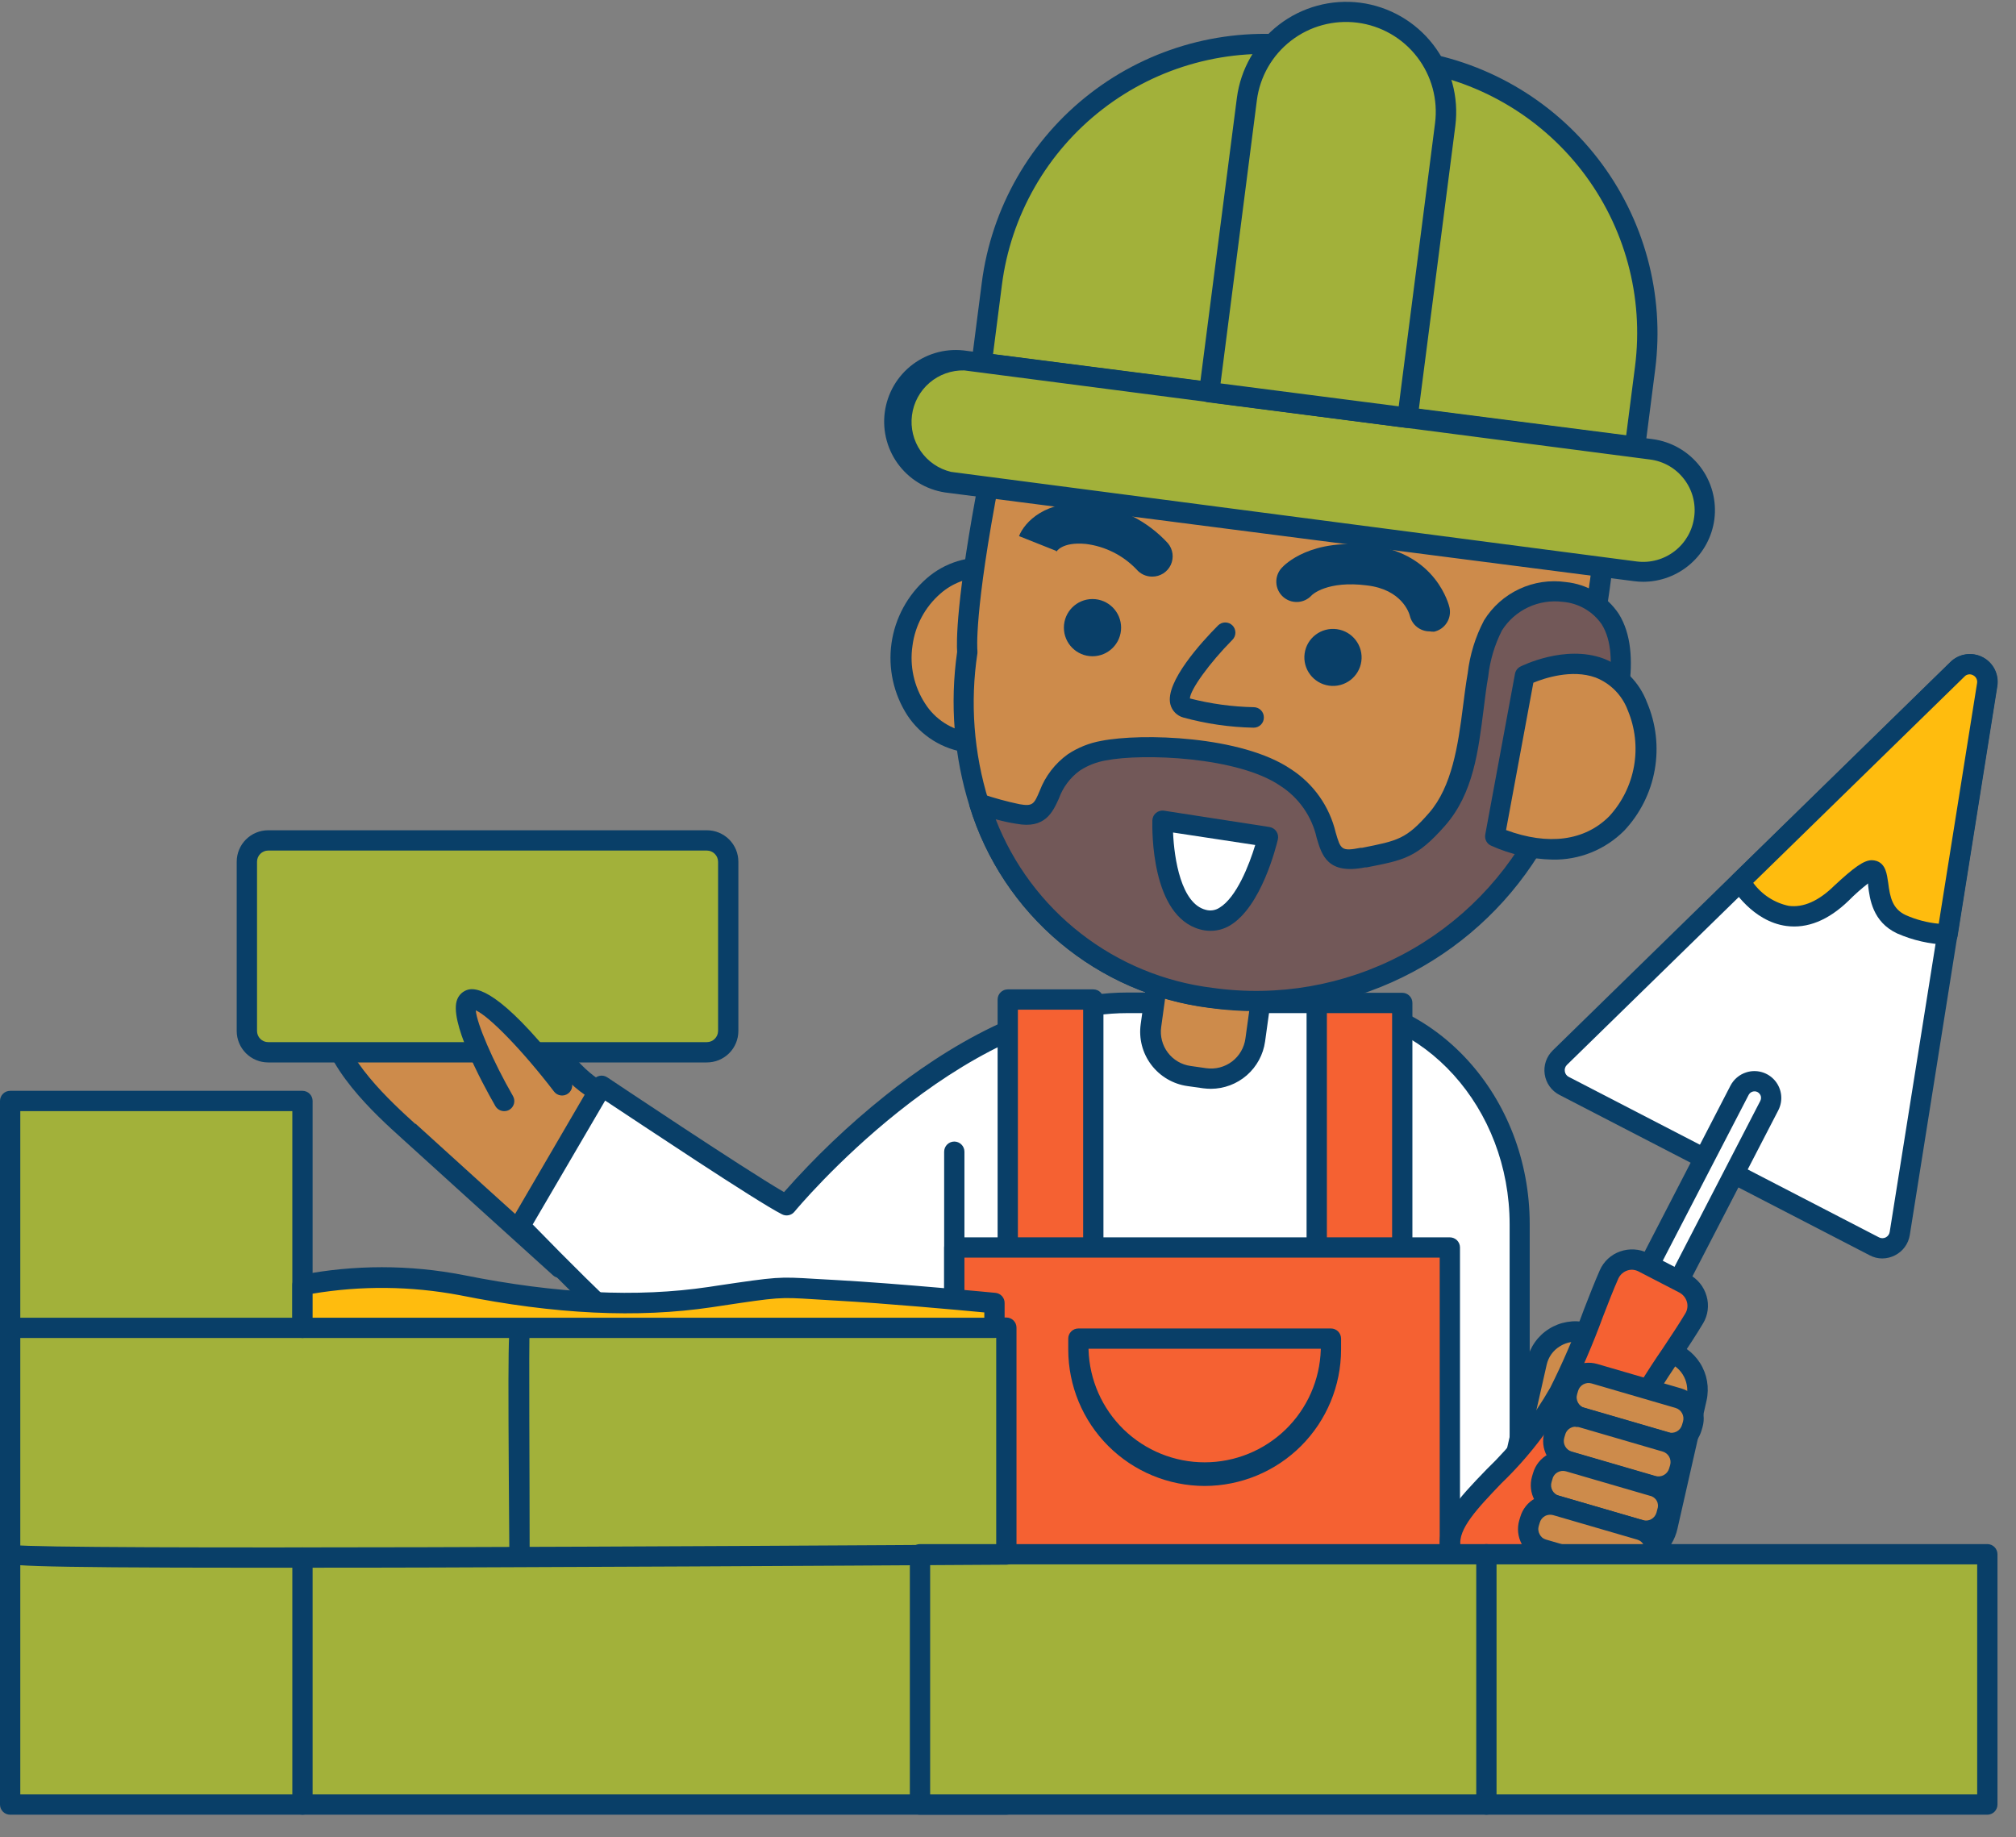 <svg width="79" height="72" viewBox="0 0 79 72" fill="none" xmlns="http://www.w3.org/2000/svg">
<rect x="0" y="0" width="79" height="72" fill="#808080" stroke="none"/>
<path d="M25.908 45.028C24.521 46.515 23.232 48.101 21.932 49.684L16.024 44.336C14.565 43.012 11.63 40.268 13.535 38.248C13.869 37.954 14.249 37.715 14.66 37.541C15.531 37.075 16.405 36.376 17.384 36.535C17.981 36.687 18.523 37.009 18.942 37.461C19.71 38.094 20.432 38.78 21.105 39.513C21.658 40.173 21.527 40.531 21.873 41.242C22.218 41.954 23.133 42.519 23.718 43.048L25.908 45.028Z" fill="#CD8B4B"/>
<path d="M21.94 50.078C21.842 50.078 21.747 50.043 21.674 49.978L18.549 47.151L15.765 44.626C14.736 43.696 12.584 41.763 12.521 39.855C12.506 39.509 12.563 39.165 12.688 38.842C12.813 38.52 13.004 38.227 13.248 37.982C13.538 37.701 13.876 37.473 14.246 37.31L14.485 37.179L15.006 36.881C15.726 36.459 16.541 35.982 17.459 36.129C18.132 36.293 18.744 36.648 19.221 37.151C19.384 37.298 19.551 37.449 19.721 37.596C20.329 38.103 20.898 38.655 21.423 39.247C21.711 39.583 21.913 39.984 22.012 40.416C22.067 40.636 22.144 40.851 22.242 41.056C22.559 41.536 22.964 41.951 23.435 42.28C23.63 42.439 23.833 42.594 23.988 42.742L26.175 44.73C26.214 44.765 26.246 44.808 26.268 44.856C26.291 44.903 26.304 44.955 26.306 45.008C26.308 45.061 26.3 45.114 26.282 45.164C26.263 45.214 26.235 45.26 26.199 45.298C24.895 46.698 23.654 48.213 22.453 49.672L22.246 49.926C22.212 49.968 22.17 50.002 22.122 50.026C22.074 50.051 22.022 50.066 21.968 50.07L21.94 50.078ZM16.29 44.038L19.073 46.563L21.889 49.107C22.994 47.755 24.135 46.364 25.336 45.052L23.443 43.338C23.292 43.203 23.113 43.056 22.926 42.909C22.355 42.512 21.872 42.001 21.507 41.41C21.387 41.163 21.294 40.904 21.229 40.638C21.16 40.316 21.011 40.016 20.795 39.767C20.297 39.207 19.757 38.685 19.181 38.205L18.668 37.752C18.302 37.354 17.832 37.066 17.312 36.92C16.676 36.817 16.052 37.187 15.388 37.577C15.205 37.684 15.022 37.791 14.839 37.887L14.596 38.014C14.304 38.135 14.035 38.306 13.801 38.519C13.631 38.688 13.498 38.89 13.409 39.114C13.321 39.337 13.28 39.575 13.288 39.815C13.352 41.406 15.399 43.246 16.27 44.038H16.29Z" fill="#093F68"/>
<path d="M23.586 42.559C23.586 42.559 29.69 46.658 30.823 47.227C30.823 47.227 37.324 39.302 44.179 39.302H51.69C56.035 39.302 59.554 43.187 59.554 47.982V61.457H37.395V52.686C34.318 54.435 32.576 55.469 31.169 55.783C29.181 56.24 26.843 54.702 20.382 48.054L23.586 42.559Z" fill="white"/>
<path d="M59.554 61.855H37.395C37.29 61.855 37.189 61.813 37.114 61.738C37.04 61.664 36.998 61.562 36.998 61.457V53.362C34.278 54.908 32.624 55.843 31.26 56.145C29.014 56.662 26.509 54.904 20.095 48.304C20.035 48.242 19.996 48.162 19.985 48.075C19.974 47.989 19.992 47.902 20.036 47.827L23.232 42.348C23.26 42.301 23.296 42.26 23.34 42.228C23.384 42.195 23.433 42.172 23.486 42.16C23.539 42.148 23.594 42.146 23.648 42.156C23.701 42.166 23.752 42.187 23.797 42.217C23.857 42.256 29.141 45.795 30.723 46.714C31.929 45.345 33.251 44.084 34.676 42.944C36.99 41.095 40.513 38.893 44.171 38.893H51.682C56.238 38.893 59.944 42.964 59.944 47.97V61.445C59.946 61.498 59.937 61.55 59.918 61.599C59.899 61.648 59.871 61.693 59.835 61.731C59.798 61.769 59.755 61.8 59.707 61.821C59.659 61.842 59.607 61.854 59.554 61.855ZM37.793 61.059H59.157V47.982C59.157 43.413 55.809 39.7 51.69 39.7H44.179C37.594 39.7 31.197 47.401 31.133 47.481C31.076 47.552 30.996 47.6 30.907 47.619C30.818 47.638 30.725 47.626 30.644 47.584C29.65 47.083 25.046 44.006 23.714 43.127L20.875 47.982C26.747 54.01 29.224 55.811 31.081 55.386C32.346 55.091 33.972 54.169 36.648 52.638L37.185 52.332C37.245 52.298 37.313 52.28 37.383 52.281C37.452 52.281 37.52 52.3 37.58 52.335C37.64 52.37 37.69 52.42 37.724 52.48C37.759 52.54 37.777 52.608 37.777 52.678L37.793 61.059Z" fill="#093F68"/>
<path d="M47.202 42.255L46.587 42.169C46.127 42.105 45.71 41.861 45.43 41.49C45.149 41.119 45.028 40.651 45.092 40.191L45.421 37.828L49.52 38.398L49.192 40.761C49.16 40.99 49.083 41.211 48.965 41.41C48.848 41.609 48.692 41.783 48.507 41.922C48.322 42.061 48.112 42.162 47.888 42.219C47.663 42.276 47.43 42.288 47.202 42.255Z" fill="#CD8B4B"/>
<path d="M47.451 42.666C47.35 42.665 47.249 42.659 47.149 42.646L46.532 42.559C45.968 42.48 45.458 42.18 45.114 41.725C44.77 41.27 44.621 40.698 44.7 40.133L45.026 37.783C45.033 37.731 45.05 37.682 45.077 37.637C45.103 37.592 45.139 37.552 45.181 37.521C45.265 37.458 45.371 37.431 45.475 37.445L49.562 38.014C49.666 38.029 49.76 38.084 49.823 38.167C49.886 38.251 49.914 38.355 49.9 38.459L49.574 40.813C49.502 41.326 49.248 41.795 48.858 42.136C48.468 42.476 47.969 42.664 47.451 42.666ZM46.656 41.771L47.272 41.859C47.449 41.883 47.628 41.873 47.801 41.828C47.973 41.783 48.135 41.705 48.277 41.598C48.419 41.49 48.539 41.356 48.629 41.202C48.719 41.048 48.778 40.878 48.803 40.702L49.073 38.745L45.773 38.284L45.503 40.245C45.478 40.42 45.488 40.6 45.533 40.772C45.578 40.944 45.656 41.105 45.763 41.247C45.87 41.389 46.004 41.508 46.157 41.598C46.31 41.688 46.48 41.747 46.656 41.771Z" fill="#093F68"/>
<path d="M41.47 26.1C41.733 24.21 40.575 22.487 38.883 22.252C37.19 22.016 35.605 23.358 35.343 25.248C35.08 27.138 36.238 28.861 37.93 29.096C39.623 29.332 41.207 27.99 41.47 26.1Z" fill="#CD8B4B"/>
<path d="M38.342 29.521C38.193 29.522 38.044 29.512 37.896 29.489C37.425 29.429 36.972 29.268 36.569 29.017C36.165 28.765 35.821 28.43 35.558 28.034C35.019 27.199 34.797 26.198 34.934 25.213C35.072 24.228 35.559 23.326 36.306 22.67C36.66 22.358 37.077 22.126 37.528 21.989C37.979 21.852 38.455 21.813 38.922 21.875C40.827 22.141 42.139 24.07 41.849 26.173C41.719 27.16 41.231 28.064 40.477 28.714C39.882 29.226 39.126 29.512 38.342 29.521ZM38.517 22.622C37.905 22.63 37.315 22.855 36.855 23.258C36.251 23.782 35.86 24.509 35.757 25.302C35.639 26.094 35.816 26.902 36.254 27.573C36.447 27.877 36.703 28.135 37.006 28.33C37.308 28.525 37.65 28.652 38.006 28.701C38.363 28.751 38.726 28.722 39.07 28.617C39.414 28.512 39.732 28.334 40 28.093C40.604 27.568 40.995 26.84 41.097 26.046C41.328 24.376 40.322 22.865 38.851 22.646C38.733 22.629 38.615 22.621 38.497 22.622H38.517Z" fill="#093F68"/>
<path d="M63.24 17.811C62.966 21.255 62.365 27.31 60.855 30.288C58.258 35.418 52.723 39.831 47.455 39.103C45.369 38.85 43.401 37.997 41.789 36.648C40.178 35.298 38.993 33.511 38.377 31.501C37.773 29.584 37.611 27.554 37.904 25.565C37.904 25.565 37.741 24.11 38.787 18.674C39.833 13.239 40.437 10.408 51.173 10.181C59.455 10.01 63.519 14.364 63.24 17.811Z" fill="#CD8B4B"/>
<path d="M48.529 39.565C48.151 39.566 47.773 39.541 47.399 39.489C45.24 39.221 43.205 38.335 41.537 36.938C39.87 35.541 38.641 33.691 38 31.613C37.384 29.652 37.216 27.579 37.507 25.545C37.483 25.223 37.447 23.517 38.397 18.591C39.427 13.239 40.047 10.01 51.165 9.776C57.395 9.652 60.528 11.967 61.84 13.354C63.153 14.742 63.761 16.3 63.638 17.827C63.133 24.094 62.342 28.221 61.208 30.451C58.099 36.614 52.707 39.565 48.529 39.565ZM51.634 10.567H51.181C40.708 10.79 40.199 13.446 39.177 18.738C38.155 24.03 38.298 25.497 38.302 25.497C38.304 25.529 38.304 25.561 38.302 25.593C38.009 27.529 38.158 29.507 38.739 31.378C39.337 33.312 40.48 35.033 42.032 36.334C43.584 37.634 45.478 38.459 47.487 38.71C52.731 39.438 58.095 34.821 60.481 30.11C62.071 26.929 62.644 20.042 62.827 17.784C62.93 16.483 62.369 15.112 61.236 13.919C59.252 11.784 55.761 10.575 51.634 10.575V10.567Z" fill="#093F68"/>
<path d="M43.236 29.414C44.664 29.131 48.54 29.215 50.369 30.459C52.787 32.105 51.264 34.038 53.399 33.605C54.882 33.31 55.316 33.239 56.31 32.09C57.618 30.583 57.586 28.324 57.9 26.436C57.977 25.757 58.176 25.098 58.489 24.491C58.78 24.025 59.2 23.654 59.699 23.421C60.197 23.189 60.752 23.106 61.296 23.183C65.105 23.787 62.962 28.75 62.381 30.996L60.727 30.765L60.588 32.117C59.412 34.518 57.508 36.486 55.147 37.74C52.787 38.994 50.091 39.472 47.443 39.103C45.357 38.85 43.389 37.997 41.777 36.648C40.166 35.298 38.981 33.511 38.365 31.501C38.859 31.665 39.362 31.797 39.873 31.899C41.328 32.153 40.747 30.789 42.067 29.879C42.421 29.645 42.819 29.487 43.236 29.414Z" fill="#725858"/>
<path d="M49.252 39.624C48.632 39.625 48.013 39.582 47.399 39.497C45.239 39.228 43.203 38.341 41.535 36.942C39.868 35.543 38.64 33.692 38 31.612C37.978 31.543 37.976 31.47 37.992 31.4C38.009 31.33 38.045 31.266 38.095 31.214C38.146 31.163 38.21 31.127 38.28 31.11C38.35 31.092 38.424 31.094 38.493 31.115C38.969 31.277 39.455 31.409 39.948 31.513C40.473 31.604 40.521 31.513 40.743 30.988C40.962 30.413 41.345 29.915 41.845 29.556C42.24 29.294 42.685 29.115 43.153 29.032C44.723 28.721 48.656 28.829 50.588 30.141C51.472 30.711 52.1 31.602 52.342 32.626C52.536 33.286 52.56 33.37 53.316 33.222H53.375C54.779 32.944 55.109 32.88 56.004 31.851C56.898 30.821 57.137 29.206 57.328 27.695C57.383 27.262 57.439 26.813 57.514 26.383C57.598 25.658 57.815 24.954 58.155 24.308C58.486 23.773 58.966 23.347 59.536 23.081C60.106 22.814 60.741 22.72 61.363 22.809C61.779 22.851 62.181 22.985 62.539 23.201C62.897 23.417 63.203 23.709 63.435 24.057C64.425 25.648 63.642 28.212 63.069 30.089C62.954 30.487 62.846 30.817 62.771 31.115C62.746 31.21 62.688 31.292 62.606 31.346C62.525 31.401 62.426 31.423 62.33 31.409L61.085 31.234L60.99 32.177C60.983 32.225 60.968 32.272 60.946 32.316C59.873 34.504 58.209 36.348 56.142 37.639C54.076 38.931 51.689 39.618 49.252 39.624ZM39.018 32.105C39.705 33.869 40.857 35.415 42.352 36.578C43.846 37.74 45.627 38.477 47.507 38.709C50.06 39.071 52.662 38.618 54.943 37.416C57.224 36.213 59.067 34.321 60.21 32.01L60.342 30.733C60.347 30.68 60.363 30.629 60.389 30.582C60.414 30.535 60.449 30.494 60.491 30.461C60.533 30.428 60.581 30.404 60.633 30.39C60.684 30.376 60.738 30.372 60.791 30.379L62.099 30.562C62.163 30.34 62.234 30.101 62.314 29.847C62.839 28.113 63.562 25.739 62.767 24.467C62.594 24.215 62.367 24.006 62.103 23.853C61.839 23.701 61.544 23.609 61.24 23.584C60.777 23.525 60.306 23.599 59.884 23.797C59.461 23.996 59.104 24.311 58.855 24.706C58.568 25.27 58.387 25.881 58.318 26.511C58.246 26.908 58.194 27.338 58.139 27.783C57.932 29.409 57.741 31.091 56.624 32.359C55.507 33.628 55.006 33.703 53.55 33.99H53.487C52.023 34.28 51.797 33.513 51.598 32.841C51.505 32.42 51.33 32.022 51.083 31.669C50.836 31.317 50.522 31.016 50.159 30.785C48.509 29.66 44.795 29.509 43.324 29.799C42.964 29.862 42.62 29.997 42.314 30.197C41.935 30.472 41.648 30.856 41.491 31.298C41.252 31.823 40.954 32.491 39.829 32.28C39.586 32.244 39.316 32.185 39.018 32.105Z" fill="#093F68"/>
<path d="M53.346 25.916C53.431 25.305 53.002 24.74 52.389 24.655C51.776 24.57 51.209 24.996 51.124 25.607C51.039 26.218 51.468 26.783 52.081 26.868C52.694 26.954 53.261 26.527 53.346 25.916Z" fill="#093F68"/>
<path d="M42.811 25.716C43.43 25.716 43.932 25.214 43.932 24.595C43.932 23.976 43.43 23.474 42.811 23.474C42.192 23.474 41.69 23.976 41.69 24.595C41.69 25.214 42.192 25.716 42.811 25.716Z" fill="#093F68"/>
<path d="M49.121 28.515C48.191 28.497 47.267 28.363 46.37 28.117C46.246 28.083 46.133 28.016 46.044 27.924C45.954 27.832 45.891 27.718 45.861 27.593C45.65 26.726 47.097 25.147 47.733 24.507C47.808 24.433 47.909 24.392 48.014 24.392C48.119 24.392 48.219 24.433 48.294 24.507C48.331 24.544 48.361 24.588 48.381 24.637C48.401 24.685 48.411 24.737 48.411 24.79C48.411 24.842 48.401 24.894 48.381 24.942C48.361 24.991 48.331 25.035 48.294 25.072C47.403 25.97 46.636 27.032 46.628 27.37C47.446 27.58 48.285 27.695 49.129 27.712C49.234 27.712 49.336 27.754 49.41 27.828C49.485 27.903 49.526 28.004 49.526 28.11C49.528 28.163 49.518 28.216 49.498 28.266C49.478 28.316 49.448 28.361 49.41 28.399C49.372 28.437 49.327 28.466 49.277 28.486C49.228 28.506 49.175 28.516 49.121 28.515Z" fill="#093F68"/>
<path d="M56.023 24.741C55.845 24.742 55.671 24.682 55.53 24.572C55.389 24.462 55.29 24.307 55.248 24.133C55.22 24.018 54.93 23.099 53.566 22.94C52.016 22.741 51.415 23.302 51.391 23.338C51.249 23.49 51.053 23.581 50.844 23.589C50.636 23.598 50.433 23.525 50.278 23.386C50.199 23.315 50.136 23.23 50.09 23.134C50.045 23.039 50.019 22.935 50.015 22.83C50.01 22.724 50.026 22.619 50.062 22.52C50.099 22.421 50.154 22.33 50.226 22.252C50.338 22.129 51.375 21.06 53.773 21.378C56.29 21.704 56.779 23.716 56.799 23.799C56.822 23.901 56.825 24.007 56.808 24.11C56.791 24.214 56.753 24.312 56.697 24.401C56.641 24.49 56.568 24.567 56.483 24.627C56.397 24.687 56.301 24.73 56.198 24.753C56.14 24.755 56.081 24.751 56.023 24.741Z" fill="#093F68"/>
<path d="M45.141 22.595C45.025 22.594 44.91 22.568 44.805 22.519C44.7 22.469 44.607 22.398 44.532 22.308C44.004 21.758 43.302 21.406 42.544 21.314C41.614 21.227 41.399 21.612 41.391 21.628C41.393 21.615 41.393 21.602 41.391 21.588L39.932 21.008C40.147 20.459 40.974 19.573 42.696 19.732C43.873 19.861 44.964 20.414 45.765 21.286C45.863 21.402 45.925 21.544 45.946 21.694C45.966 21.844 45.942 21.997 45.879 22.135C45.815 22.272 45.713 22.388 45.585 22.47C45.457 22.551 45.308 22.595 45.157 22.595H45.141Z" fill="#093F68"/>
<path d="M59.741 26.475C59.741 26.475 62.95 24.857 64.163 27.668C65.375 30.479 63.236 34.726 58.576 32.758L59.741 26.475Z" fill="#CD8B4B"/>
<path d="M60.827 33.684C60.003 33.664 59.192 33.48 58.441 33.143C58.356 33.108 58.287 33.045 58.243 32.965C58.2 32.884 58.185 32.791 58.202 32.702L59.367 26.403C59.379 26.343 59.403 26.287 59.44 26.238C59.476 26.189 59.524 26.149 59.578 26.121C59.65 26.085 61.324 25.254 62.827 25.803C63.218 25.952 63.573 26.183 63.868 26.48C64.164 26.777 64.393 27.133 64.54 27.525C64.896 28.358 65.001 29.276 64.843 30.168C64.685 31.06 64.27 31.887 63.65 32.547C63.281 32.918 62.84 33.21 62.355 33.406C61.87 33.601 61.35 33.696 60.827 33.684ZM59.017 32.527C60.672 33.139 62.099 32.952 63.061 31.986C63.566 31.436 63.903 30.754 64.032 30.019C64.161 29.284 64.076 28.527 63.789 27.839C63.681 27.548 63.513 27.282 63.296 27.06C63.079 26.838 62.817 26.665 62.528 26.551C61.59 26.209 60.501 26.582 60.087 26.753L59.017 32.527Z" fill="#093F68"/>
<path d="M49.69 32.805L45.566 32.181C45.566 32.181 45.471 35.605 47.157 36.058C48.843 36.511 49.69 32.805 49.69 32.805Z" fill="white"/>
<path d="M47.427 36.475C47.293 36.475 47.159 36.456 47.029 36.42C45.105 35.903 45.149 32.531 45.157 32.149C45.158 32.093 45.172 32.038 45.197 31.987C45.221 31.936 45.257 31.891 45.3 31.855C45.343 31.819 45.393 31.793 45.448 31.778C45.502 31.763 45.558 31.759 45.614 31.768L49.749 32.408C49.803 32.417 49.854 32.436 49.9 32.466C49.946 32.495 49.985 32.534 50.016 32.579C50.047 32.624 50.068 32.676 50.078 32.73C50.089 32.784 50.087 32.839 50.075 32.893C50.012 33.163 49.427 35.533 48.199 36.265C47.966 36.405 47.699 36.478 47.427 36.475ZM45.968 32.623C46.012 33.66 46.286 35.406 47.248 35.652C47.339 35.678 47.434 35.684 47.528 35.669C47.621 35.655 47.71 35.621 47.789 35.569C48.449 35.171 48.95 33.903 49.188 33.112L45.968 32.623Z" fill="#093F68"/>
<path d="M37.395 53.083C37.29 53.083 37.189 53.041 37.114 52.967C37.04 52.892 36.998 52.791 36.998 52.686V45.131C36.998 45.026 37.04 44.924 37.114 44.85C37.189 44.775 37.29 44.733 37.395 44.733C37.501 44.733 37.602 44.775 37.676 44.85C37.751 44.924 37.793 45.026 37.793 45.131V52.686C37.793 52.791 37.751 52.892 37.676 52.967C37.602 53.041 37.501 53.083 37.395 53.083Z" fill="#093F68"/>
<path d="M50.925 1.82L55.152 2.365C57.986 2.73 60.559 4.206 62.306 6.468C64.052 8.73 64.827 11.594 64.462 14.428L64.064 17.52L38.463 14.222L38.861 11.13C39.226 8.296 40.702 5.723 42.964 3.977C45.227 2.231 48.09 1.455 50.925 1.82Z" fill="#A2B13A"/>
<path d="M64.071 17.911H64.019L38.417 14.614C38.365 14.607 38.316 14.59 38.271 14.563C38.225 14.537 38.186 14.501 38.155 14.459C38.122 14.419 38.098 14.373 38.084 14.323C38.071 14.273 38.068 14.22 38.075 14.169L38.473 11.076C38.852 8.136 40.382 5.468 42.728 3.657C45.073 1.846 48.042 1.04 50.982 1.418L55.208 1.962C58.145 2.345 60.811 3.877 62.621 6.221C64.431 8.566 65.237 11.533 64.862 14.471L64.465 17.565C64.452 17.66 64.405 17.748 64.333 17.812C64.261 17.875 64.168 17.91 64.071 17.911ZM38.914 13.875L63.725 17.056L64.071 14.36C64.421 11.631 63.673 8.874 61.992 6.696C60.31 4.518 57.834 3.096 55.105 2.742L50.878 2.197C49.526 2.023 48.152 2.116 46.836 2.473C45.52 2.83 44.287 3.443 43.208 4.277C42.129 5.111 41.224 6.149 40.547 7.333C39.87 8.517 39.432 9.822 39.26 11.175L38.914 13.875Z" fill="#093F68"/>
<path d="M64.703 17.601L37.831 14.14C36.511 13.97 35.304 14.902 35.134 16.222L35.133 16.226C34.963 17.546 35.895 18.753 37.215 18.923L64.086 22.385C65.406 22.555 66.614 21.623 66.784 20.303L66.784 20.299C66.954 18.979 66.022 17.771 64.703 17.601Z" fill="#A2B13A"/>
<path d="M64.397 22.798C64.276 22.798 64.155 22.79 64.035 22.774L37.169 19.315C36.796 19.276 36.434 19.164 36.106 18.984C35.777 18.804 35.488 18.56 35.255 18.266C35.022 17.973 34.85 17.635 34.75 17.274C34.649 16.913 34.622 16.536 34.67 16.164C34.718 15.792 34.84 15.434 35.028 15.11C35.217 14.786 35.468 14.503 35.768 14.278C36.067 14.053 36.409 13.89 36.772 13.799C37.136 13.708 37.514 13.691 37.884 13.748L64.751 17.207C65.49 17.302 66.161 17.687 66.617 18.277C67.072 18.867 67.275 19.613 67.18 20.352C67.09 21.027 66.759 21.647 66.247 22.096C65.735 22.546 65.078 22.795 64.397 22.798ZM64.139 22.002C64.668 22.069 65.202 21.923 65.624 21.596C66.046 21.27 66.321 20.79 66.389 20.261C66.425 19.999 66.408 19.733 66.34 19.477C66.272 19.222 66.153 18.983 65.992 18.774C65.831 18.563 65.63 18.387 65.401 18.255C65.172 18.124 64.918 18.039 64.656 18.006L37.785 14.515C37.287 14.503 36.802 14.676 36.424 15C36.046 15.324 35.801 15.777 35.737 16.271C35.673 16.765 35.794 17.265 36.077 17.675C36.359 18.085 36.784 18.376 37.268 18.491L64.139 22.002Z" fill="#093F68"/>
<path d="M53.245 0.5C54.276 0.633 55.211 1.17 55.846 1.992C56.48 2.814 56.762 3.855 56.63 4.885L55.15 16.369L47.382 15.368L48.861 3.884C48.926 3.374 49.092 2.882 49.348 2.436C49.604 1.99 49.945 1.598 50.352 1.284C50.76 0.97 51.224 0.739 51.721 0.605C52.217 0.47 52.735 0.435 53.245 0.5Z" fill="#A2B13A"/>
<path d="M55.153 16.766H55.101L47.332 15.764C47.227 15.75 47.133 15.695 47.069 15.612C47.005 15.528 46.976 15.423 46.99 15.318L48.469 3.835C48.617 2.701 49.208 1.671 50.114 0.972C51.019 0.273 52.165 -0.038 53.3 0.106C54.434 0.254 55.462 0.844 56.161 1.749C56.861 2.654 57.173 3.799 57.029 4.933L55.55 16.416C55.539 16.513 55.492 16.602 55.418 16.667C55.345 16.731 55.25 16.767 55.153 16.766ZM47.829 15.024L54.811 15.923L56.234 4.829C56.353 3.904 56.1 2.968 55.529 2.229C54.959 1.49 54.118 1.008 53.193 0.889C52.267 0.77 51.331 1.023 50.592 1.594C49.853 2.164 49.371 3.005 49.252 3.931L47.829 15.024Z" fill="#093F68"/>
<path d="M42.843 39.183H39.491V48.9H42.843V39.183Z" fill="#F56132"/>
<path d="M42.843 49.298H39.491C39.385 49.298 39.284 49.256 39.21 49.182C39.135 49.107 39.093 49.006 39.093 48.901V39.167C39.093 39.062 39.135 38.961 39.21 38.886C39.284 38.811 39.385 38.77 39.491 38.77H42.843C42.948 38.77 43.049 38.811 43.124 38.886C43.198 38.961 43.24 39.062 43.24 39.167V48.885C43.242 48.938 43.234 48.992 43.215 49.042C43.196 49.092 43.167 49.138 43.13 49.176C43.093 49.215 43.048 49.246 42.999 49.267C42.949 49.288 42.896 49.298 42.843 49.298ZM39.888 48.503H42.445V39.565H39.888V48.503Z" fill="#093F68"/>
<path d="M54.95 39.302H51.598V48.897H54.95V39.302Z" fill="#F56132"/>
<path d="M54.95 49.298H51.598C51.493 49.298 51.392 49.256 51.317 49.181C51.242 49.107 51.2 49.006 51.2 48.9V39.302C51.2 39.197 51.242 39.095 51.317 39.021C51.392 38.946 51.493 38.904 51.598 38.904H54.95C55.055 38.904 55.157 38.946 55.231 39.021C55.306 39.095 55.347 39.197 55.347 39.302V48.9C55.347 49.006 55.306 49.107 55.231 49.181C55.157 49.256 55.055 49.298 54.95 49.298ZM51.996 48.503H54.552V39.7H51.996V48.503Z" fill="#093F68"/>
<path d="M56.815 48.897H37.395V61.608H56.815V48.897Z" fill="#F56132"/>
<path d="M56.815 62.006H37.395C37.29 62.006 37.189 61.964 37.114 61.889C37.04 61.815 36.998 61.714 36.998 61.608V48.884C36.998 48.779 37.04 48.678 37.114 48.603C37.189 48.529 37.29 48.487 37.395 48.487H56.815C56.92 48.487 57.021 48.529 57.096 48.603C57.17 48.678 57.212 48.779 57.212 48.884V61.608C57.212 61.714 57.17 61.815 57.096 61.889C57.021 61.964 56.92 62.006 56.815 62.006ZM37.793 61.21H56.417V49.282H37.793V61.21Z" fill="#093F68"/>
<path d="M60.263 60.262L63.501 60.996C64.334 61.185 65.163 60.663 65.352 59.829L66.49 54.808C66.679 53.975 66.156 53.146 65.323 52.957L62.085 52.224C61.252 52.035 60.424 52.557 60.235 53.39L59.097 58.412C58.908 59.245 59.43 60.073 60.263 60.262Z" fill="#CD8B4B"/>
<path d="M63.84 61.433C63.696 61.434 63.552 61.416 63.411 61.382L60.167 60.638C59.664 60.523 59.228 60.214 58.954 59.778C58.679 59.342 58.589 58.815 58.703 58.312L59.841 53.286C59.897 53.038 60.002 52.803 60.149 52.595C60.296 52.387 60.483 52.209 60.699 52.074C60.914 51.938 61.154 51.846 61.406 51.803C61.657 51.76 61.914 51.767 62.163 51.823L65.407 52.555C65.91 52.669 66.346 52.979 66.621 53.415C66.896 53.851 66.987 54.378 66.874 54.881L65.733 59.907C65.638 60.338 65.398 60.724 65.054 61.002C64.71 61.279 64.282 61.431 63.84 61.433ZM61.733 52.578C61.518 52.58 61.307 52.642 61.125 52.758C60.994 52.837 60.881 52.942 60.792 53.066C60.703 53.191 60.641 53.332 60.608 53.481L59.471 58.507C59.437 58.654 59.433 58.806 59.458 58.954C59.483 59.102 59.538 59.244 59.618 59.372C59.698 59.499 59.802 59.609 59.925 59.696C60.048 59.783 60.187 59.845 60.334 59.879L63.578 60.614C63.725 60.648 63.877 60.653 64.025 60.628C64.174 60.603 64.316 60.549 64.444 60.469C64.571 60.388 64.682 60.284 64.769 60.161C64.855 60.038 64.917 59.898 64.95 59.752L66.091 54.726C66.156 54.428 66.102 54.117 65.94 53.86C65.778 53.602 65.521 53.419 65.224 53.35L61.98 52.618C61.899 52.597 61.816 52.585 61.733 52.583V52.578Z" fill="#093F68"/>
<path d="M73.451 48.841L61.292 42.551C61.194 42.501 61.111 42.429 61.047 42.34C60.983 42.252 60.941 42.149 60.925 42.041C60.908 41.933 60.918 41.822 60.953 41.719C60.988 41.615 61.047 41.522 61.125 41.445L68.182 34.551L76.703 26.225C76.807 26.121 76.942 26.053 77.087 26.032C77.233 26.01 77.381 26.036 77.511 26.105C77.641 26.174 77.745 26.282 77.809 26.415C77.872 26.547 77.892 26.697 77.864 26.841L76.306 36.634L74.445 48.344C74.427 48.451 74.384 48.552 74.32 48.639C74.255 48.726 74.171 48.797 74.074 48.845C73.977 48.894 73.87 48.918 73.762 48.918C73.654 48.917 73.547 48.891 73.451 48.841Z" fill="white"/>
<path d="M73.765 49.314C73.592 49.315 73.421 49.273 73.268 49.191L61.109 42.905C60.956 42.826 60.823 42.712 60.723 42.571C60.622 42.431 60.557 42.269 60.532 42.098C60.506 41.928 60.522 41.754 60.577 41.59C60.633 41.427 60.727 41.279 60.85 41.159L76.425 25.943C76.588 25.782 76.797 25.677 77.024 25.643C77.25 25.609 77.481 25.647 77.684 25.752C77.887 25.857 78.052 26.023 78.155 26.227C78.258 26.432 78.294 26.663 78.258 26.889L74.838 48.396C74.811 48.565 74.745 48.725 74.644 48.863C74.543 49.002 74.411 49.114 74.258 49.191C74.106 49.27 73.937 49.312 73.765 49.314ZM73.63 48.487C73.671 48.509 73.716 48.52 73.763 48.52C73.809 48.52 73.855 48.51 73.896 48.489C73.937 48.468 73.973 48.437 74 48.399C74.027 48.362 74.044 48.318 74.051 48.273L77.475 26.766C77.485 26.704 77.475 26.641 77.446 26.586C77.418 26.531 77.372 26.486 77.316 26.459C77.262 26.43 77.2 26.418 77.14 26.428C77.079 26.437 77.023 26.466 76.982 26.511L61.403 41.728C61.37 41.76 61.344 41.8 61.33 41.845C61.315 41.889 61.312 41.936 61.32 41.982C61.326 42.028 61.342 42.071 61.369 42.108C61.395 42.146 61.43 42.176 61.471 42.197L73.63 48.487Z" fill="#093F68"/>
<path d="M69.059 42.432C69.213 42.512 69.33 42.65 69.382 42.816C69.435 42.982 69.42 43.162 69.34 43.316L65.687 50.38L64.521 49.777L68.175 42.714C68.254 42.559 68.393 42.443 68.558 42.39C68.724 42.337 68.904 42.352 69.059 42.432Z" fill="white"/>
<path d="M65.685 50.773C65.622 50.773 65.559 50.758 65.503 50.729L64.338 50.125C64.291 50.101 64.249 50.069 64.215 50.029C64.181 49.99 64.155 49.944 64.139 49.894C64.108 49.794 64.118 49.685 64.167 49.592L67.813 42.538C67.942 42.292 68.163 42.106 68.429 42.022C68.627 41.958 68.84 41.955 69.041 42.013C69.241 42.07 69.419 42.186 69.554 42.345C69.688 42.505 69.773 42.7 69.796 42.907C69.82 43.114 69.781 43.323 69.685 43.509L66.039 50.558C66.006 50.623 65.955 50.677 65.892 50.715C65.83 50.753 65.758 50.773 65.685 50.773ZM65.053 49.604L65.514 49.843L68.978 43.143C69.01 43.082 69.017 43.01 68.998 42.944C68.975 42.88 68.93 42.826 68.87 42.793C68.81 42.762 68.739 42.757 68.674 42.778C68.61 42.798 68.556 42.844 68.524 42.904L65.053 49.604Z" fill="#093F68"/>
<path d="M63.757 55.918C64.62 54.248 65.693 52.852 66.401 51.668C66.469 51.552 66.513 51.424 66.529 51.291C66.546 51.158 66.535 51.023 66.498 50.894C66.461 50.766 66.398 50.646 66.313 50.542C66.228 50.438 66.123 50.353 66.004 50.292L64.413 49.469C64.294 49.407 64.164 49.37 64.03 49.36C63.897 49.35 63.762 49.367 63.636 49.411C63.509 49.455 63.392 49.523 63.293 49.613C63.193 49.703 63.113 49.812 63.057 49.934C62.501 51.198 61.98 52.88 61.113 54.55C59.053 58.526 54.131 60.077 58.727 62.447C63.324 64.817 61.697 59.902 63.757 55.918Z" fill="#F56132"/>
<path d="M60.644 63.461C59.894 63.407 59.167 63.18 58.52 62.797C57.228 62.129 56.564 61.469 56.441 60.717C56.266 59.664 57.141 58.729 58.25 57.584C59.234 56.637 60.078 55.554 60.755 54.367C61.25 53.376 61.688 52.358 62.067 51.318C62.282 50.765 62.485 50.244 62.691 49.775C62.766 49.604 62.876 49.451 63.012 49.324C63.149 49.198 63.311 49.101 63.487 49.039C63.665 48.977 63.854 48.95 64.042 48.962C64.231 48.973 64.415 49.023 64.584 49.107L66.174 49.93C66.344 50.017 66.493 50.138 66.613 50.285C66.734 50.432 66.822 50.602 66.874 50.785C66.927 50.964 66.942 51.153 66.918 51.338C66.894 51.524 66.832 51.702 66.735 51.862C66.473 52.304 66.163 52.769 65.837 53.262C65.207 54.172 64.629 55.117 64.107 56.093C63.522 57.33 63.12 58.645 62.914 59.998C62.608 61.588 62.361 62.821 61.403 63.286C61.166 63.4 60.907 63.46 60.644 63.461ZM63.952 49.755C63.84 49.756 63.73 49.788 63.636 49.849C63.542 49.91 63.466 49.995 63.419 50.097C63.22 50.546 63.022 51.059 62.811 51.604C62.42 52.671 61.97 53.716 61.463 54.733C60.754 55.989 59.866 57.134 58.827 58.133C57.908 59.095 57.113 59.926 57.236 60.586C57.316 61.055 57.872 61.564 58.898 62.093C59.924 62.622 60.66 62.785 61.089 62.578C61.689 62.288 61.912 61.159 62.167 59.855C62.373 58.429 62.785 57.042 63.391 55.735C63.928 54.734 64.52 53.764 65.165 52.829C65.487 52.344 65.793 51.886 66.047 51.461C66.087 51.394 66.112 51.319 66.121 51.242C66.131 51.165 66.125 51.086 66.103 51.012C66.08 50.933 66.041 50.861 65.99 50.798C65.938 50.735 65.873 50.683 65.801 50.646L64.21 49.823C64.13 49.782 64.042 49.759 63.952 49.755Z" fill="#093F68"/>
<path d="M76.306 36.622C75.689 36.602 75.081 36.467 74.512 36.225C72.779 35.429 74.512 32.73 72.159 35.008C69.805 37.286 68.182 34.555 68.182 34.555L76.703 26.229C76.807 26.126 76.941 26.058 77.086 26.037C77.231 26.015 77.379 26.04 77.509 26.109C77.638 26.177 77.742 26.285 77.806 26.417C77.87 26.548 77.891 26.697 77.864 26.841L76.306 36.622Z" fill="#FFBC0E"/>
<path d="M76.31 37.02H76.286C75.617 36.997 74.958 36.847 74.345 36.579C73.383 36.129 73.268 35.231 73.204 34.694V34.618C72.937 34.826 72.683 35.05 72.445 35.291C71.65 36.062 70.823 36.396 69.999 36.285C68.668 36.106 67.884 34.805 67.852 34.754C67.806 34.677 67.788 34.587 67.799 34.498C67.811 34.409 67.852 34.327 67.916 34.265L76.437 25.943C76.6 25.782 76.809 25.677 77.036 25.643C77.262 25.609 77.493 25.647 77.696 25.752C77.899 25.857 78.064 26.023 78.167 26.227C78.27 26.432 78.306 26.663 78.27 26.889L76.711 36.686C76.696 36.781 76.647 36.867 76.573 36.928C76.499 36.99 76.406 37.022 76.31 37.02ZM73.351 33.708C73.416 33.709 73.481 33.72 73.542 33.74C73.9 33.867 73.94 34.253 73.992 34.595C74.063 35.163 74.159 35.617 74.679 35.859C75.089 36.041 75.525 36.155 75.972 36.197L77.475 26.766C77.485 26.704 77.475 26.641 77.446 26.586C77.418 26.531 77.372 26.486 77.316 26.459C77.262 26.43 77.2 26.418 77.14 26.428C77.079 26.437 77.023 26.466 76.982 26.511L68.703 34.595C69.04 35.057 69.535 35.379 70.095 35.497C70.663 35.573 71.268 35.31 71.884 34.702C72.644 33.998 73.033 33.708 73.351 33.708Z" fill="#093F68"/>
<path d="M61.993 55.544L65.28 56.502C65.718 56.63 66.177 56.378 66.305 55.94L66.344 55.806C66.472 55.368 66.22 54.909 65.782 54.781L62.495 53.823C62.056 53.695 61.597 53.947 61.469 54.386L61.431 54.519C61.303 54.958 61.555 55.417 61.993 55.544Z" fill="#CD8B4B"/>
<path d="M65.499 56.94C65.383 56.94 65.268 56.923 65.157 56.892L61.868 55.934C61.557 55.843 61.294 55.632 61.138 55.347C60.983 55.062 60.946 54.727 61.037 54.415L61.077 54.28C61.169 53.969 61.379 53.708 61.663 53.552C61.947 53.396 62.281 53.359 62.592 53.449L65.88 54.407C66.192 54.499 66.455 54.71 66.611 54.994C66.768 55.279 66.805 55.614 66.715 55.926L66.675 56.061C66.601 56.315 66.446 56.538 66.233 56.697C66.021 56.855 65.763 56.941 65.499 56.94ZM62.091 55.171L65.379 56.129C65.488 56.161 65.606 56.148 65.706 56.094C65.806 56.04 65.88 55.948 65.912 55.839L65.952 55.703C65.983 55.594 65.969 55.477 65.914 55.377C65.859 55.277 65.767 55.203 65.658 55.171L62.369 54.212C62.315 54.196 62.259 54.191 62.203 54.197C62.147 54.203 62.093 54.221 62.043 54.248C61.945 54.303 61.872 54.395 61.84 54.503L61.801 54.638C61.785 54.692 61.779 54.748 61.786 54.804C61.792 54.861 61.809 54.915 61.837 54.964C61.891 55.063 61.983 55.137 62.091 55.171Z" fill="#093F68"/>
<path d="M61.492 57.269L64.778 58.227C65.217 58.354 65.676 58.102 65.804 57.664L65.843 57.53C65.97 57.092 65.719 56.633 65.28 56.505L61.993 55.547C61.555 55.419 61.096 55.671 60.968 56.11L60.929 56.243C60.801 56.682 61.053 57.141 61.492 57.269Z" fill="#CD8B4B"/>
<path d="M64.982 58.65C64.866 58.65 64.751 58.633 64.64 58.602L61.352 57.644C61.197 57.599 61.053 57.524 60.927 57.424C60.802 57.323 60.697 57.199 60.62 57.057C60.543 56.916 60.494 56.761 60.477 56.601C60.46 56.441 60.475 56.279 60.52 56.125L60.56 55.99C60.652 55.679 60.862 55.417 61.146 55.262C61.43 55.106 61.764 55.069 62.075 55.159L65.363 56.117C65.675 56.208 65.938 56.418 66.094 56.702C66.251 56.986 66.288 57.321 66.198 57.632L66.159 57.767C66.084 58.022 65.929 58.245 65.717 58.404C65.505 58.563 65.247 58.65 64.982 58.65ZM61.733 55.907C61.643 55.908 61.555 55.939 61.484 55.994C61.412 56.049 61.36 56.126 61.336 56.213L61.296 56.348C61.265 56.457 61.278 56.574 61.332 56.673C61.386 56.773 61.478 56.847 61.586 56.881L64.874 57.839C64.984 57.87 65.101 57.856 65.201 57.801C65.301 57.746 65.375 57.654 65.407 57.545L65.447 57.41C65.478 57.3 65.464 57.184 65.409 57.084C65.354 56.985 65.262 56.912 65.153 56.881L61.864 55.922C61.826 55.916 61.788 55.914 61.749 55.918L61.733 55.907Z" fill="#093F68"/>
<path d="M60.987 58.988L64.274 59.946C64.712 60.074 65.171 59.822 65.299 59.384L65.338 59.25C65.466 58.812 65.214 58.352 64.776 58.225L61.489 57.267C61.05 57.139 60.591 57.391 60.464 57.829L60.425 57.963C60.297 58.401 60.549 58.861 60.987 58.988Z" fill="#CD8B4B"/>
<path d="M64.497 60.383C64.381 60.383 64.265 60.366 64.155 60.332L60.866 59.373C60.712 59.329 60.569 59.254 60.443 59.154C60.318 59.053 60.214 58.929 60.137 58.788C60.059 58.648 60.011 58.493 59.993 58.334C59.976 58.174 59.99 58.013 60.035 57.858L60.075 57.723C60.12 57.569 60.194 57.425 60.294 57.299C60.395 57.174 60.519 57.069 60.66 56.992C60.8 56.915 60.955 56.866 61.115 56.849C61.275 56.832 61.436 56.847 61.59 56.892L64.878 57.851C65.033 57.895 65.177 57.97 65.302 58.07C65.428 58.17 65.532 58.294 65.61 58.435C65.688 58.575 65.738 58.73 65.755 58.89C65.772 59.05 65.756 59.212 65.709 59.365L65.674 59.501C65.598 59.755 65.443 59.978 65.231 60.137C65.019 60.296 64.762 60.382 64.497 60.383ZM61.089 58.61L64.377 59.568C64.486 59.6 64.604 59.588 64.704 59.533C64.804 59.479 64.878 59.387 64.91 59.278L64.946 59.143C64.966 59.089 64.974 59.032 64.97 58.975C64.966 58.918 64.95 58.862 64.922 58.812C64.895 58.761 64.856 58.718 64.811 58.684C64.764 58.65 64.712 58.626 64.656 58.614L61.367 57.656C61.313 57.64 61.257 57.635 61.201 57.641C61.145 57.647 61.09 57.664 61.041 57.691C60.992 57.717 60.948 57.753 60.913 57.797C60.878 57.841 60.852 57.892 60.839 57.946L60.799 58.081C60.783 58.135 60.778 58.192 60.784 58.248C60.79 58.304 60.807 58.358 60.835 58.407C60.861 58.456 60.898 58.499 60.941 58.534C60.985 58.569 61.035 58.595 61.089 58.61Z" fill="#093F68"/>
<path d="M60.487 60.704L63.773 61.662C64.212 61.79 64.671 61.538 64.799 61.1L64.838 60.966C64.966 60.527 64.714 60.068 64.275 59.941L60.989 58.983C60.55 58.855 60.091 59.107 59.963 59.545L59.924 59.679C59.796 60.117 60.048 60.576 60.487 60.704Z" fill="#CD8B4B"/>
<path d="M63.996 62.101C63.88 62.1 63.765 62.084 63.654 62.053L60.365 61.095C60.211 61.05 60.067 60.976 59.941 60.876C59.816 60.775 59.711 60.651 59.634 60.51C59.479 60.224 59.443 59.888 59.534 59.576L59.574 59.445C59.618 59.29 59.693 59.146 59.793 59.02C59.893 58.895 60.017 58.79 60.158 58.713C60.299 58.635 60.454 58.586 60.613 58.568C60.773 58.551 60.935 58.565 61.089 58.61L64.377 59.568C64.532 59.613 64.676 59.688 64.802 59.788C64.927 59.889 65.031 60.014 65.109 60.155C65.186 60.296 65.234 60.451 65.252 60.611C65.269 60.771 65.254 60.933 65.208 61.087L65.172 61.218C65.098 61.473 64.943 61.696 64.731 61.855C64.519 62.014 64.261 62.1 63.996 62.101ZM60.747 59.357C60.675 59.357 60.604 59.374 60.54 59.409C60.491 59.437 60.448 59.474 60.413 59.518C60.378 59.562 60.353 59.613 60.338 59.667L60.298 59.799C60.282 59.853 60.276 59.909 60.283 59.965C60.289 60.021 60.306 60.075 60.334 60.125C60.359 60.175 60.395 60.22 60.438 60.256C60.482 60.291 60.533 60.317 60.588 60.331L63.876 61.29C63.986 61.322 64.103 61.309 64.203 61.255C64.303 61.2 64.377 61.109 64.409 60.999L64.445 60.864C64.461 60.81 64.466 60.754 64.46 60.698C64.454 60.642 64.437 60.587 64.409 60.538C64.384 60.488 64.348 60.443 64.304 60.407C64.26 60.372 64.209 60.346 64.155 60.331L60.866 59.373C60.828 59.362 60.787 59.357 60.747 59.357Z" fill="#093F68"/>
<path d="M47.208 58.229C45.791 58.227 44.432 57.664 43.429 56.662C42.427 55.661 41.863 54.302 41.861 52.885V52.455C41.861 52.35 41.902 52.249 41.977 52.174C42.052 52.099 42.153 52.058 42.258 52.058H52.155C52.26 52.058 52.361 52.099 52.436 52.174C52.51 52.249 52.552 52.35 52.552 52.455V52.885C52.55 54.301 51.986 55.659 50.985 56.661C49.983 57.663 48.625 58.226 47.208 58.229ZM42.656 52.853V52.885C42.691 54.068 43.186 55.192 44.035 56.017C44.885 56.841 46.022 57.303 47.206 57.303C48.391 57.303 49.528 56.841 50.378 56.017C51.227 55.192 51.722 54.068 51.757 52.885V52.853H42.656Z" fill="#093F68"/>
<path d="M39.435 52.033H0.398V70.713H39.435V52.033Z" fill="#A2B13A"/>
<path d="M39.435 71.111H0.398C0.292 71.111 0.191 71.069 0.116 70.994C0.042 70.92 0 70.819 0 70.713V52.026C0 51.92 0.042 51.819 0.116 51.744C0.191 51.67 0.292 51.628 0.398 51.628H39.435C39.541 51.628 39.642 51.67 39.716 51.744C39.791 51.819 39.833 51.92 39.833 52.026V70.713C39.833 70.819 39.791 70.92 39.716 70.994C39.642 71.069 39.541 71.111 39.435 71.111ZM0.795 70.316H39.038V52.423H0.795V70.316Z" fill="#093F68"/>
<path d="M77.876 60.904H36.051V70.713H77.876V60.904Z" fill="#A2B13A"/>
<path d="M77.876 71.111H36.051C35.946 71.111 35.845 71.069 35.77 70.995C35.696 70.92 35.654 70.819 35.654 70.713V60.904C35.654 60.799 35.696 60.698 35.77 60.623C35.845 60.549 35.946 60.507 36.051 60.507H77.876C77.982 60.507 78.083 60.549 78.157 60.623C78.232 60.698 78.274 60.799 78.274 60.904V70.713C78.274 70.819 78.232 70.92 78.157 70.995C78.083 71.069 77.982 71.111 77.876 71.111ZM36.449 70.316H77.479V61.302H36.449V70.316Z" fill="#093F68"/>
<path d="M11.849 43.159H0.398V52.034H11.849V43.159Z" fill="#A2B13A"/>
<path d="M11.853 52.431H0.398C0.292 52.431 0.191 52.389 0.116 52.315C0.042 52.24 0 52.139 0 52.033V43.143C0 43.037 0.042 42.936 0.116 42.862C0.191 42.787 0.292 42.745 0.398 42.745H11.853C11.958 42.745 12.059 42.787 12.134 42.862C12.209 42.936 12.25 43.037 12.25 43.143V52.017C12.253 52.071 12.244 52.124 12.225 52.175C12.206 52.225 12.177 52.27 12.14 52.309C12.103 52.347 12.058 52.378 12.009 52.399C11.959 52.42 11.906 52.431 11.853 52.431ZM0.795 51.636H11.455V43.54H0.795V51.636Z" fill="#093F68"/>
<path d="M0.398 60.904C0.398 61.171 39.435 60.904 39.435 60.904H0.398Z" fill="#A2B13A"/>
<path d="M10.111 61.433C0.362 61.433 0.266 61.338 0.127 61.199C0.09 61.162 0.06 61.118 0.039 61.07C0.019 61.021 0.008 60.969 0.008 60.916C0.008 60.852 0.023 60.789 0.053 60.732C0.082 60.675 0.126 60.626 0.178 60.589C0.231 60.552 0.292 60.529 0.356 60.521C0.42 60.513 0.484 60.52 0.545 60.543C2.024 60.734 29.061 60.59 39.443 60.519C39.548 60.519 39.65 60.561 39.724 60.635C39.799 60.71 39.841 60.811 39.841 60.916C39.841 61.022 39.799 61.123 39.724 61.198C39.65 61.272 39.548 61.314 39.443 61.314C39.348 61.314 29.638 61.378 20.024 61.413C15.924 61.433 12.676 61.433 10.111 61.433Z" fill="#093F68"/>
<path d="M20.358 52.033C20.29 52.033 20.358 60.904 20.358 60.904V52.033Z" fill="#A2B13A"/>
<path d="M20.358 61.302C20.252 61.302 20.151 61.26 20.077 61.186C20.002 61.111 19.96 61.01 19.96 60.904C19.892 51.938 19.916 51.914 20.075 51.759C20.113 51.722 20.157 51.693 20.205 51.674C20.253 51.654 20.305 51.644 20.358 51.644C20.463 51.644 20.564 51.686 20.639 51.761C20.713 51.835 20.755 51.936 20.755 52.042C20.759 52.071 20.759 52.1 20.755 52.129C20.72 52.63 20.755 57.62 20.755 60.908C20.755 61.014 20.713 61.115 20.639 61.19C20.564 61.264 20.463 61.306 20.358 61.306V61.302Z" fill="#093F68"/>
<path d="M11.853 71.111C11.747 71.111 11.646 71.069 11.572 70.995C11.497 70.92 11.455 70.819 11.455 70.714V61.036C11.455 60.93 11.497 60.829 11.572 60.755C11.646 60.68 11.747 60.638 11.853 60.638C11.958 60.638 12.059 60.68 12.134 60.755C12.209 60.829 12.25 60.93 12.25 61.036V70.726C12.247 70.829 12.204 70.927 12.13 70.999C12.056 71.071 11.956 71.111 11.853 71.111Z" fill="#093F68"/>
<path d="M11.853 50.364C13.912 49.969 16.028 49.969 18.087 50.364C21.423 51.032 24.692 51.298 27.829 50.833C30.966 50.368 30.366 50.435 32.767 50.567C35.169 50.698 38.97 51.068 38.97 51.068V52.034H11.853V50.364Z" fill="#FFBC0E"/>
<path d="M38.97 52.431H11.853C11.747 52.431 11.646 52.389 11.572 52.315C11.497 52.24 11.455 52.139 11.455 52.034V50.364C11.453 50.272 11.482 50.183 11.538 50.11C11.593 50.038 11.672 49.987 11.761 49.966C13.877 49.554 16.052 49.554 18.167 49.966C21.821 50.698 24.958 50.849 27.769 50.431L28.083 50.383C30.469 50.03 30.501 50.026 31.932 50.113L32.787 50.161C35.173 50.292 38.97 50.658 39.01 50.662C39.108 50.672 39.199 50.718 39.266 50.791C39.332 50.865 39.368 50.961 39.367 51.059V52.026C39.369 52.078 39.359 52.131 39.34 52.18C39.32 52.229 39.291 52.274 39.254 52.312C39.217 52.35 39.173 52.38 39.124 52.4C39.075 52.421 39.023 52.431 38.97 52.431ZM12.25 51.636H38.572V51.429C37.566 51.334 34.68 51.071 32.743 50.964L31.881 50.912C30.533 50.829 30.533 50.829 28.199 51.179L27.889 51.226C24.986 51.656 21.753 51.505 18.012 50.753C16.11 50.395 14.159 50.374 12.25 50.694V51.636Z" fill="#093F68"/>
<path d="M27.69 32.932H10.505C10.042 32.932 9.666 33.308 9.666 33.771V40.399C9.666 40.863 10.042 41.238 10.505 41.238H27.69C28.153 41.238 28.529 40.863 28.529 40.399V33.771C28.529 33.308 28.153 32.932 27.69 32.932Z" fill="#A2B13A"/>
<path d="M27.69 41.633H10.509C10.182 41.633 9.868 41.503 9.637 41.272C9.406 41.04 9.276 40.727 9.276 40.4V33.768C9.276 33.441 9.406 33.127 9.637 32.896C9.868 32.665 10.182 32.535 10.509 32.535H27.698C27.86 32.535 28.02 32.566 28.171 32.628C28.32 32.69 28.457 32.78 28.572 32.895C28.687 33.009 28.778 33.145 28.84 33.295C28.902 33.445 28.934 33.606 28.934 33.768V40.4C28.934 40.563 28.902 40.724 28.839 40.874C28.777 41.025 28.685 41.161 28.569 41.276C28.453 41.39 28.316 41.481 28.165 41.542C28.014 41.603 27.852 41.634 27.69 41.633ZM10.509 33.33C10.393 33.33 10.282 33.377 10.2 33.459C10.118 33.541 10.072 33.652 10.072 33.768V40.4C10.072 40.516 10.118 40.627 10.2 40.709C10.282 40.791 10.393 40.837 10.509 40.837H27.698C27.814 40.837 27.926 40.791 28.008 40.709C28.091 40.627 28.138 40.516 28.139 40.4V33.768C28.138 33.651 28.091 33.54 28.008 33.458C27.926 33.376 27.814 33.33 27.698 33.33H10.509Z" fill="#093F68"/>
<path d="M58.246 71.111C58.141 71.111 58.039 71.069 57.965 70.995C57.89 70.92 57.849 70.819 57.849 70.713V60.904C57.849 60.799 57.89 60.698 57.965 60.623C58.039 60.549 58.141 60.507 58.246 60.507C58.352 60.507 58.453 60.549 58.527 60.623C58.602 60.698 58.644 60.799 58.644 60.904V70.713C58.644 70.819 58.602 70.92 58.527 70.995C58.453 71.069 58.352 71.111 58.246 71.111Z" fill="#093F68"/>
<path d="M19.757 43.144C19.757 43.144 17.606 39.386 18.445 39.167C19.284 38.949 22.024 42.531 22.024 42.531" fill="#CD8B4B"/>
<path d="M19.757 43.541C19.687 43.541 19.618 43.523 19.558 43.488C19.497 43.453 19.446 43.403 19.411 43.342C18.847 42.356 17.574 39.974 17.92 39.155C17.957 39.064 18.014 38.983 18.087 38.918C18.16 38.853 18.247 38.806 18.342 38.781C18.843 38.65 19.932 39.155 22.342 42.288C22.374 42.33 22.397 42.377 22.411 42.428C22.424 42.478 22.427 42.531 22.421 42.583C22.414 42.635 22.397 42.685 22.371 42.73C22.345 42.775 22.31 42.815 22.268 42.847C22.227 42.879 22.179 42.902 22.129 42.916C22.078 42.929 22.026 42.932 21.974 42.926C21.922 42.919 21.872 42.902 21.826 42.876C21.781 42.85 21.741 42.815 21.71 42.773C20.493 41.183 19.169 39.819 18.644 39.592C18.684 40.105 19.312 41.58 20.103 42.952C20.155 43.044 20.168 43.152 20.14 43.254C20.111 43.355 20.044 43.441 19.952 43.493C19.892 43.525 19.825 43.542 19.757 43.541Z" fill="#093F68"/>
</svg>
